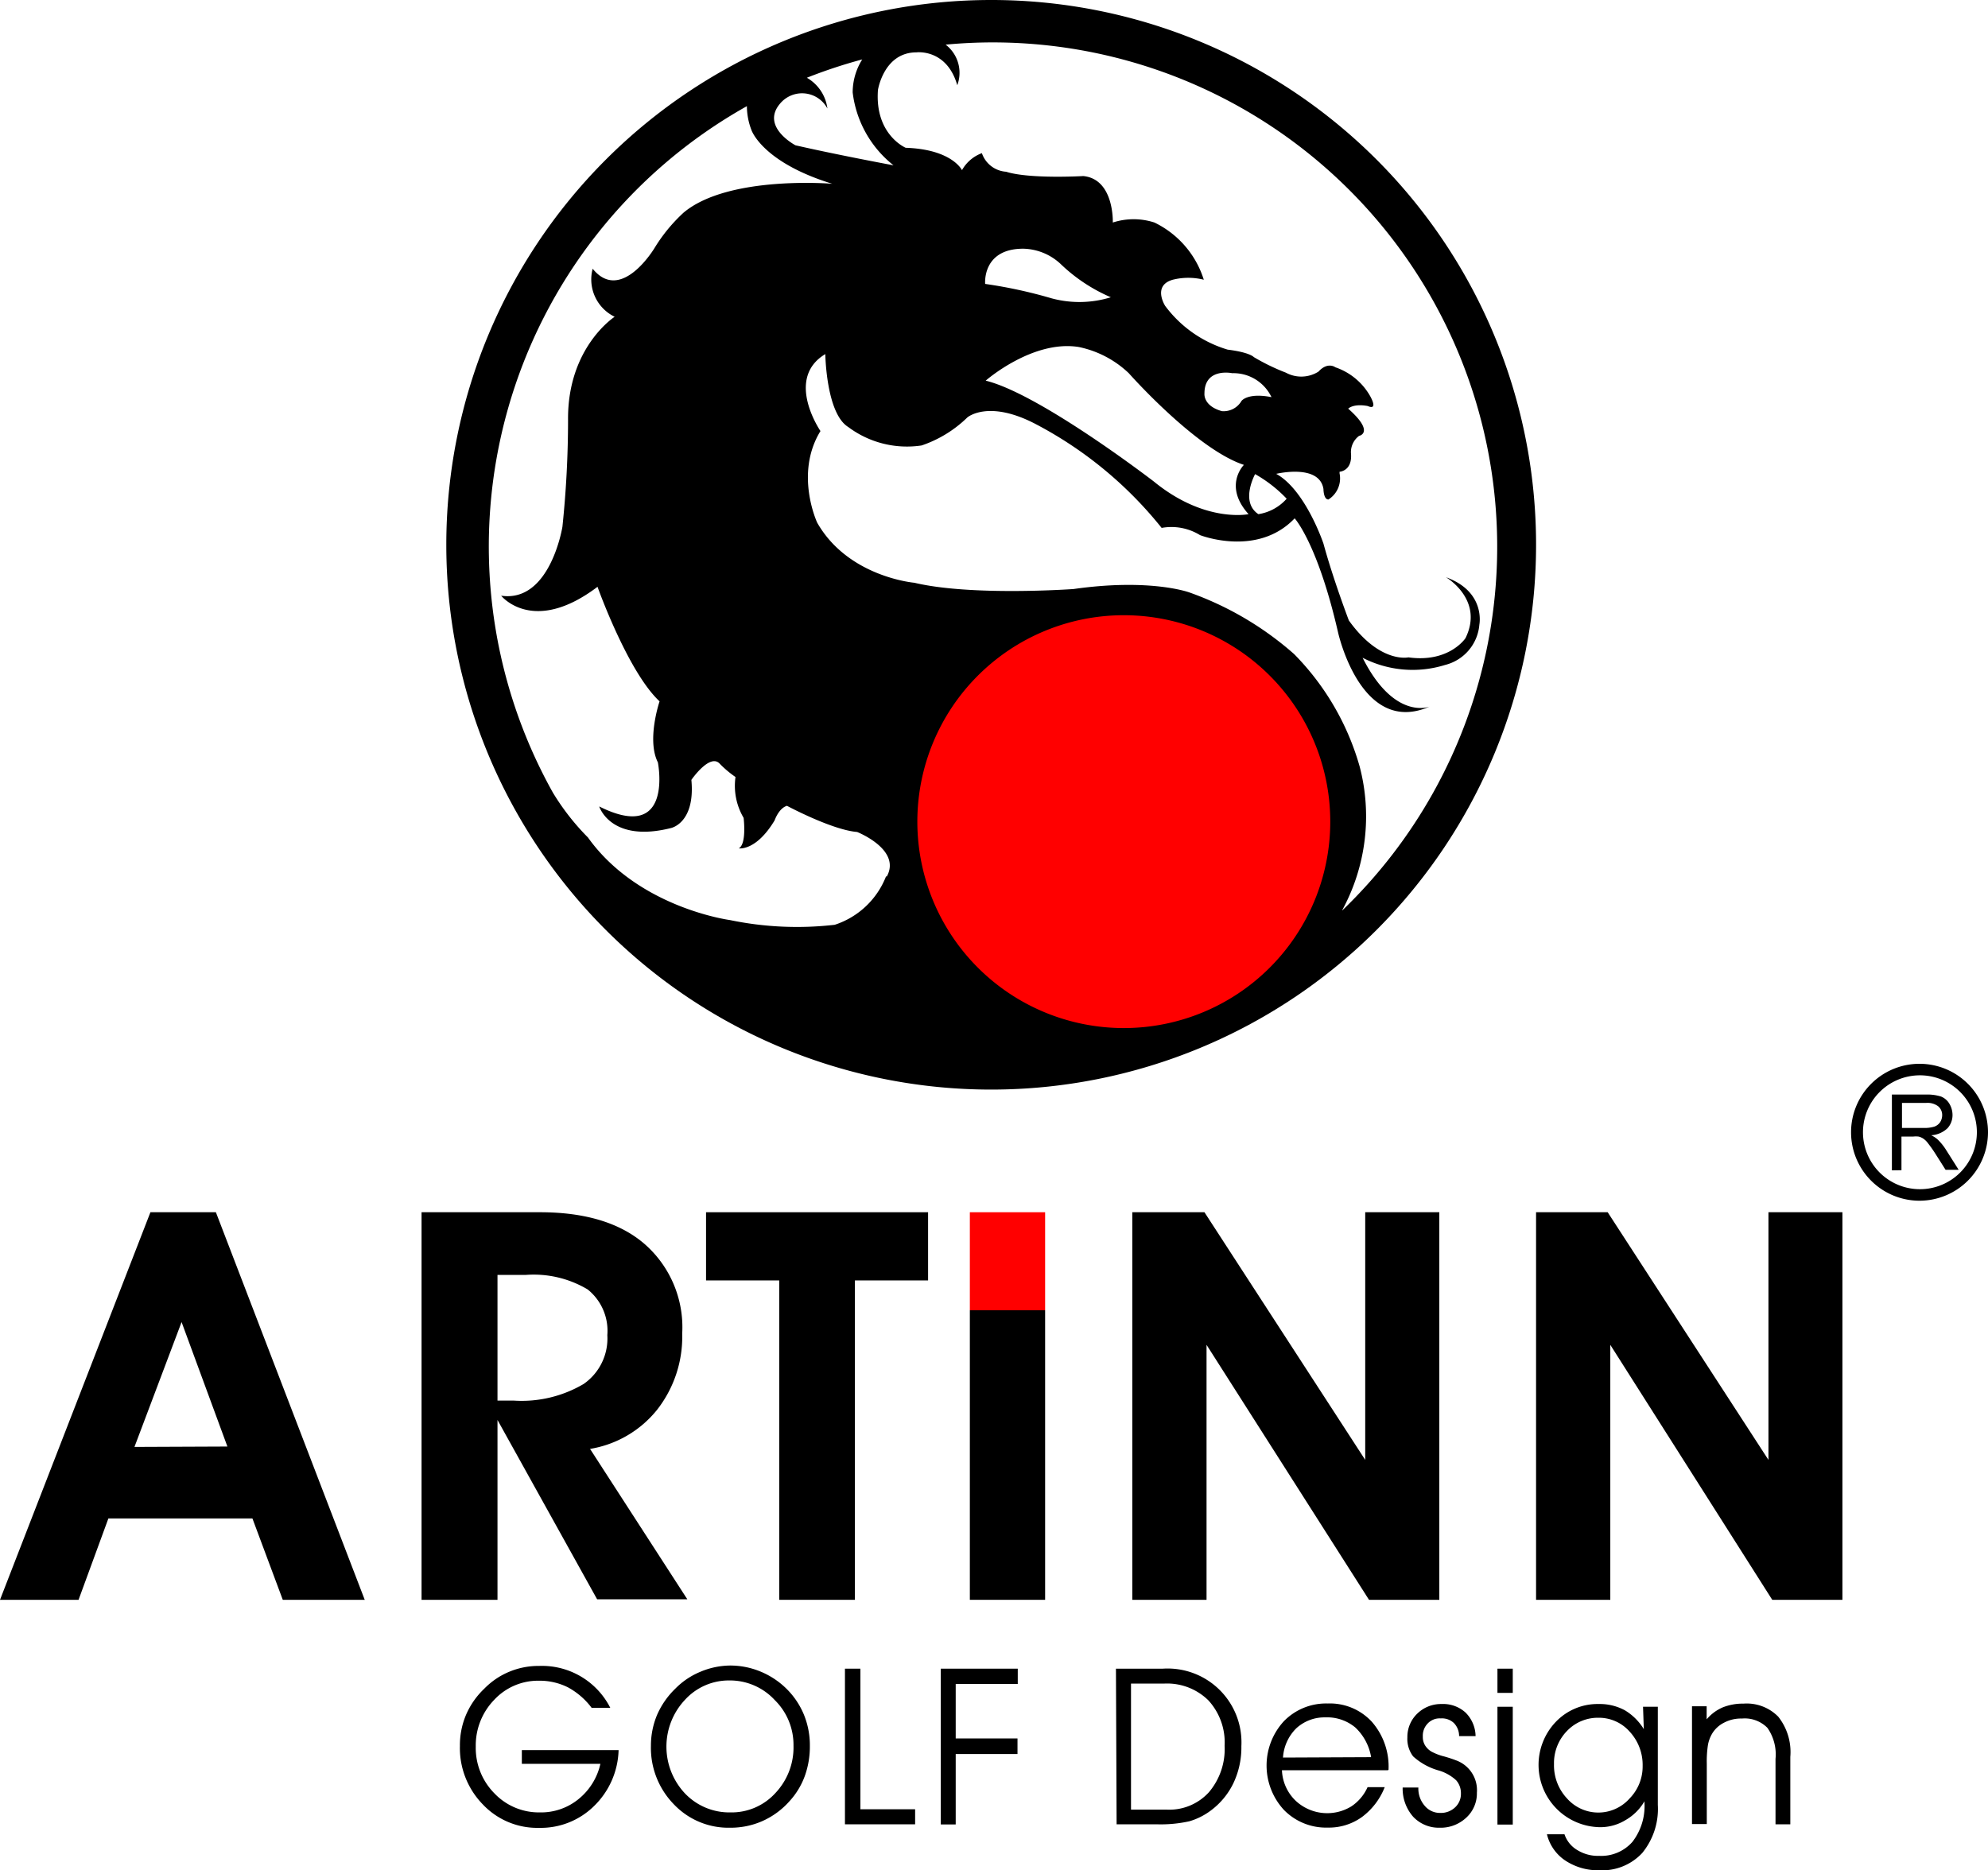 <svg xmlns="http://www.w3.org/2000/svg" viewBox="0 0 151.85 142.88"><defs><style>.cls-1{fill:red;}</style></defs><g id="圖層_2" data-name="圖層 2"><g id="圖層_1-2" data-name="圖層 1"><path d="M75.71,0a41.62,41.62,0,1,0,41.62,41.62A41.61,41.61,0,0,0,75.71,0ZM59.58,7.92a2.19,2.19,0,0,1,3.62.37,3.17,3.17,0,0,0-1.57-2.35,38.79,38.79,0,0,1,4.23-1.4,4.76,4.76,0,0,0-.73,2.52,8.36,8.36,0,0,0,3.12,5.57S64,11.84,60.76,11.1c0,0-2.68-1.41-1.18-3.18Zm8.11,59a6.3,6.3,0,0,1-3.93,3.73,25.19,25.19,0,0,1-8-.36s-7-.92-10.85-6.31a18.25,18.25,0,0,1-2.68-3.43v0A38.56,38.56,0,0,1,57.05,8.11a5.11,5.11,0,0,0,.35,1.83s.81,2.45,6.17,4.1c0,0-7.92-.67-11.35,2.2A12.51,12.51,0,0,0,50,18.94s-2.55,4.28-4.73,1.59a3.17,3.17,0,0,0,1.68,3.67s-3.62,2.33-3.56,7.9a79,79,0,0,1-.43,8.14s-.93,5.82-4.68,5.27c0,0,2.43,3.05,7.36-.68,0,0,2.31,6.49,4.74,8.75,0,0-1,2.94-.13,4.66,0,0,1.25,6.24-4.48,3.37,0,0,.87,2.81,5.48,1.65,0,0,1.87-.37,1.56-3.68,0,0,1.43-2.08,2.18-1.22a8,8,0,0,0,1.19,1,4.81,4.81,0,0,0,.62,3.12s.25,2-.37,2.33c0,0,1.31.24,2.74-2.14,0,0,.31-.92.94-1.11,0,0,3.43,1.84,5.36,2,0,0,3.43,1.35,2.25,3.43Zm34.83,2.62a15,15,0,0,0,1.33-11,20,20,0,0,0-5-8.57,24.4,24.4,0,0,0-8-4.71S87.89,44.16,82,45c0,0-7.8.56-12.16-.48,0,0-5.05-.43-7.42-4.59,0,0-1.75-3.74.25-7,0,0-2.75-4,.37-5.88,0,0,.06,4.53,1.75,5.57a7.48,7.48,0,0,0,5.61,1.41,9.23,9.23,0,0,0,3.49-2.14s1.62-1.41,5.3.55a30.34,30.34,0,0,1,9.54,7.89,4.16,4.16,0,0,1,2.93.55s4.37,1.72,7.23-1.28c0,0,1.75,1.9,3.31,8.69,0,0,1.74,8,7,5.69,0,0-2.69,1.1-5.12-3.73a8.34,8.34,0,0,0,6.3.55A3.47,3.47,0,0,0,113,47.71s.5-2.51-2.55-3.61c0,0,2.93,1.71,1.49,4.65,0,0-1.24,1.9-4.36,1.47,0,0-2.18.49-4.55-2.82,0,0-1.19-3.12-1.94-5.87,0,0-1.37-4.1-3.61-5.33,0,0,3.3-.8,3.61,1.16,0,0,0,.8.38.8a1.91,1.91,0,0,0,.85-2l0-.12s1-.05.87-1.43a1.55,1.55,0,0,1,.62-1.31s1.25-.24-.83-2.08c0,0,.38-.41,1.5-.2,0,0,.79.41.21-.7A4.85,4.85,0,0,0,102,28.06s-.58-.45-1.29.33a2.46,2.46,0,0,1-2.49.08,16.07,16.07,0,0,1-2.45-1.19s-.3-.36-2-.57A9.25,9.25,0,0,1,89,23.37s-1-1.55.58-2a4.88,4.88,0,0,1,2.37,0A7.26,7.26,0,0,0,88.18,17,5.14,5.14,0,0,0,85,17s.12-3.31-2.25-3.55c0,0-4.11.24-5.9-.33A2.1,2.1,0,0,1,75,11.7,2.89,2.89,0,0,0,73.48,13s-.75-1.59-4.3-1.71c0,0-2.37-1-2.12-4.41C67.06,6.88,67.5,4,70,4c0,0,2.31-.3,3.12,2.51a2.71,2.71,0,0,0-.89-3.1c1.18-.11,2.38-.17,3.59-.17a38.53,38.53,0,0,1,26.71,66.31ZM94.83,30.63a1.58,1.58,0,0,1-1.5.78C91.88,31,92,30.06,92,30.06c0-2,2.12-1.55,2.12-1.55a3.22,3.22,0,0,1,3,1.83c-1.83-.36-2.29.29-2.29.29Zm3.45,7.47a3.63,3.63,0,0,1-2.16,1.18c-1.42-.94-.25-3.06-.25-3.06a10.37,10.37,0,0,1,2.41,1.88ZM95,35.53s-1.58,1.59.37,3.75c0,0-3.33.7-7.23-2.49,0,0-8.69-6.69-12.85-7.71,0,0,3.58-3.14,7.11-2.57a7.82,7.82,0,0,1,3.82,2s5.12,5.79,8.78,7ZM80.32,22.79a36.16,36.16,0,0,0-5.07-1.1S75,19,78.16,19a4.31,4.31,0,0,1,2.91,1.22,12.79,12.79,0,0,0,3.78,2.49,8.14,8.14,0,0,1-4.53.08Z"/><path class="cls-1" d="M101.61,62.79A15.77,15.77,0,1,1,85.84,47,15.77,15.77,0,0,1,101.61,62.79Z"/><path d="M144.51,89.41V83.62h2.57a3.55,3.55,0,0,1,1.18.15,1.31,1.31,0,0,1,.64.55,1.69,1.69,0,0,1,.24.88,1.49,1.49,0,0,1-.39,1,2,2,0,0,1-1.24.53,2.17,2.17,0,0,1,.46.29,4.16,4.16,0,0,1,.64.77l1,1.58h-1l-.76-1.2a9.75,9.75,0,0,0-.56-.8,1.58,1.58,0,0,0-.39-.39,1.19,1.19,0,0,0-.35-.15,2,2,0,0,0-.42,0h-.89v2.57Zm.77-3.24h1.65a2.57,2.57,0,0,0,.82-.1.89.89,0,0,0,.45-.35,1,1,0,0,0,.15-.52.87.87,0,0,0-.3-.68,1.35,1.35,0,0,0-.94-.26h-1.83Z"/><path d="M146.62,91.73a5.23,5.23,0,1,1,5.23-5.23A5.24,5.24,0,0,1,146.62,91.73Zm0-9.58A4.35,4.35,0,1,0,151,86.5,4.35,4.35,0,0,0,146.62,82.15Z"/><path d="M8.28,116,6,122.22H0L11.49,92.61h5l11.37,29.61H21.6L19.28,116Zm9.09-5.49L13.87,101l-3.6,9.54Z"/><path d="M38,122.22h-5.8V92.61h9.05c3.46,0,6.14.82,8,2.44a8.45,8.45,0,0,1,2.86,6.82,9.07,9.07,0,0,1-1.91,5.82,8.28,8.28,0,0,1-5.13,3l7.43,11.49H45.61L38,108.48ZM38,107h1.24a9.32,9.32,0,0,0,5.34-1.27A4.23,4.23,0,0,0,46.39,102a4.05,4.05,0,0,0-1.5-3.49,8.05,8.05,0,0,0-4.75-1.11H38Z"/><path d="M70.89,92.61v5.21H65.3v24.4H59.52V97.82H53.93V92.61Z"/><path d="M92.16,122.22H86.49V92.61H92l12.28,18.92V92.61h5.66v29.61h-5.37L92.16,102.74Z"/><path d="M123,122.22h-5.67V92.61h5.47l12.28,18.92V92.61h5.65v29.61h-5.36L123,102.74Z"/><rect class="cls-1" x="74.08" y="92.61" width="5.75" height="7.49"/><rect x="74.08" y="100.1" width="5.75" height="22.12"/><path d="M46.61,130.47H45.19a5.59,5.59,0,0,0-1.82-1.57,4.85,4.85,0,0,0-2.23-.5,4.57,4.57,0,0,0-3.4,1.47,5,5,0,0,0-1.4,3.56A4.93,4.93,0,0,0,37.76,137a4.69,4.69,0,0,0,3.48,1.46,4.52,4.52,0,0,0,2.93-1,4.81,4.81,0,0,0,1.69-2.71h-6v-1.05h7.39a6.19,6.19,0,0,1-1.87,4.27,5.8,5.8,0,0,1-4.21,1.67,5.71,5.71,0,0,1-4.3-1.8,6.16,6.16,0,0,1-1.74-4.46A5.93,5.93,0,0,1,35.6,131,6.06,6.06,0,0,1,37,129a5.71,5.71,0,0,1,1.91-1.29,5.81,5.81,0,0,1,2.27-.44,5.85,5.85,0,0,1,5.45,3.23Z"/><path d="M55.73,127.24a6.05,6.05,0,0,1,2.31.44,6.17,6.17,0,0,1,2,1.3,6,6,0,0,1,1.36,2,6.17,6.17,0,0,1,.46,2.39,6.64,6.64,0,0,1-.39,2.32,5.78,5.78,0,0,1-1.18,1.93,6.06,6.06,0,0,1-2.05,1.5,6,6,0,0,1-2.48.51,5.74,5.74,0,0,1-4.3-1.8,6.17,6.17,0,0,1-1.74-4.46,6.06,6.06,0,0,1,.47-2.36,6.25,6.25,0,0,1,1.39-2,5.76,5.76,0,0,1,1.91-1.29A6,6,0,0,1,55.73,127.24Zm0,1.14a4.53,4.53,0,0,0-3.41,1.48,5.22,5.22,0,0,0,0,7.15,4.68,4.68,0,0,0,3.48,1.45A4.51,4.51,0,0,0,59.21,137a5.07,5.07,0,0,0,1.4-3.64,4.8,4.8,0,0,0-1.44-3.49A4.65,4.65,0,0,0,55.71,128.38Z"/><path d="M64.54,127.48h1.18v10.74H69.9v1.15H64.54Z"/><path d="M71.86,127.48h5.88v1.17H73v4.16h4.72V134H73v5.38H71.86Z"/><path d="M85.24,127.48h3.58a5.64,5.64,0,0,1,6,5.92,6.35,6.35,0,0,1-.61,2.83,5.65,5.65,0,0,1-1.77,2.12,5.08,5.08,0,0,1-1.6.79,10.11,10.11,0,0,1-2.45.23h-3.1Zm1.15,1.14v9.63h2.75a4.09,4.09,0,0,0,3.2-1.33,5.1,5.1,0,0,0,1.2-3.55,4.76,4.76,0,0,0-1.24-3.47,4.49,4.49,0,0,0-3.39-1.28Z"/><path d="M106,135.24H97.92A3.4,3.4,0,0,0,99,137.6a3.53,3.53,0,0,0,4.22.4,3.45,3.45,0,0,0,1.24-1.47h1.31a5.21,5.21,0,0,1-1.75,2.29,4.31,4.31,0,0,1-2.6.8,4.49,4.49,0,0,1-3.35-1.35,5,5,0,0,1,0-6.78,4.49,4.49,0,0,1,3.33-1.35,4.36,4.36,0,0,1,3.38,1.39,5.19,5.19,0,0,1,1.28,3.68Zm-1.27-1a4,4,0,0,0-1.21-2.27,3.37,3.37,0,0,0-2.29-.77,3.19,3.19,0,0,0-2.21.83A3.44,3.44,0,0,0,98,134.27Z"/><path d="M112.71,132.63h-1.26a1.41,1.41,0,0,0-.4-1,1.32,1.32,0,0,0-1-.35,1.25,1.25,0,0,0-1,.39,1.34,1.34,0,0,0-.37,1,1.23,1.23,0,0,0,.16.65,1.43,1.43,0,0,0,.49.49,4.23,4.23,0,0,0,1,.38c.42.12.7.22.85.28a2.42,2.42,0,0,1,1.63,2.48,2.51,2.51,0,0,1-.81,1.91,2.86,2.86,0,0,1-2.05.77,2.68,2.68,0,0,1-2-.83,3.24,3.24,0,0,1-.81-2.24h1.2v0a2,2,0,0,0,.48,1.39,1.51,1.51,0,0,0,1.19.55,1.58,1.58,0,0,0,1.13-.42,1.4,1.4,0,0,0,.45-1.07,1.48,1.48,0,0,0-.36-1,3.38,3.38,0,0,0-1.29-.74,4.84,4.84,0,0,1-2-1.09,2.2,2.2,0,0,1-.44-1.45,2.46,2.46,0,0,1,.75-1.81,2.59,2.59,0,0,1,1.86-.74,2.54,2.54,0,0,1,1.83.65A2.59,2.59,0,0,1,112.71,132.63Z"/><path d="M114.38,127.48h1.17v1.85h-1.17Zm0,2.91h1.17v9h-1.17Z"/><path d="M125.56,132.1l-.06-1.71h1.13v7.49a5.32,5.32,0,0,1-1.19,3.68,4.16,4.16,0,0,1-3.26,1.32,4.53,4.53,0,0,1-2.63-.75,3.37,3.37,0,0,1-1.39-2h1.34a2.22,2.22,0,0,0,1,1.22,3,3,0,0,0,1.66.43,3.17,3.17,0,0,0,2.53-1.07,4.49,4.49,0,0,0,.92-3v-.1a3.93,3.93,0,0,1-1.45,1.44,3.7,3.7,0,0,1-1.93.54,4.76,4.76,0,0,1-3.38-8.06,4.41,4.41,0,0,1,3.28-1.35,4,4,0,0,1,2,.49A4.28,4.28,0,0,1,125.56,132.1Zm-3.45-.87a3.26,3.26,0,0,0-2.41,1,3.51,3.51,0,0,0-1,2.54,3.69,3.69,0,0,0,1,2.63,3.19,3.19,0,0,0,4.77,0,3.49,3.49,0,0,0,1-2.5,3.74,3.74,0,0,0-1-2.62A3.13,3.13,0,0,0,122.11,131.23Z"/><path d="M136.75,134.22v5.15h-1.13v-5A3.54,3.54,0,0,0,135,132a2.43,2.43,0,0,0-1.95-.71,2.75,2.75,0,0,0-1.37.32,2.2,2.2,0,0,0-.94.9,2.63,2.63,0,0,0-.28.79,8.16,8.16,0,0,0-.09,1.44v4.61h-1.13v-9h1.12v1a3.34,3.34,0,0,1,1.22-.91,4.15,4.15,0,0,1,1.6-.29,3.37,3.37,0,0,1,2.65,1A4.35,4.35,0,0,1,136.75,134.22Z"/></g></g></svg>